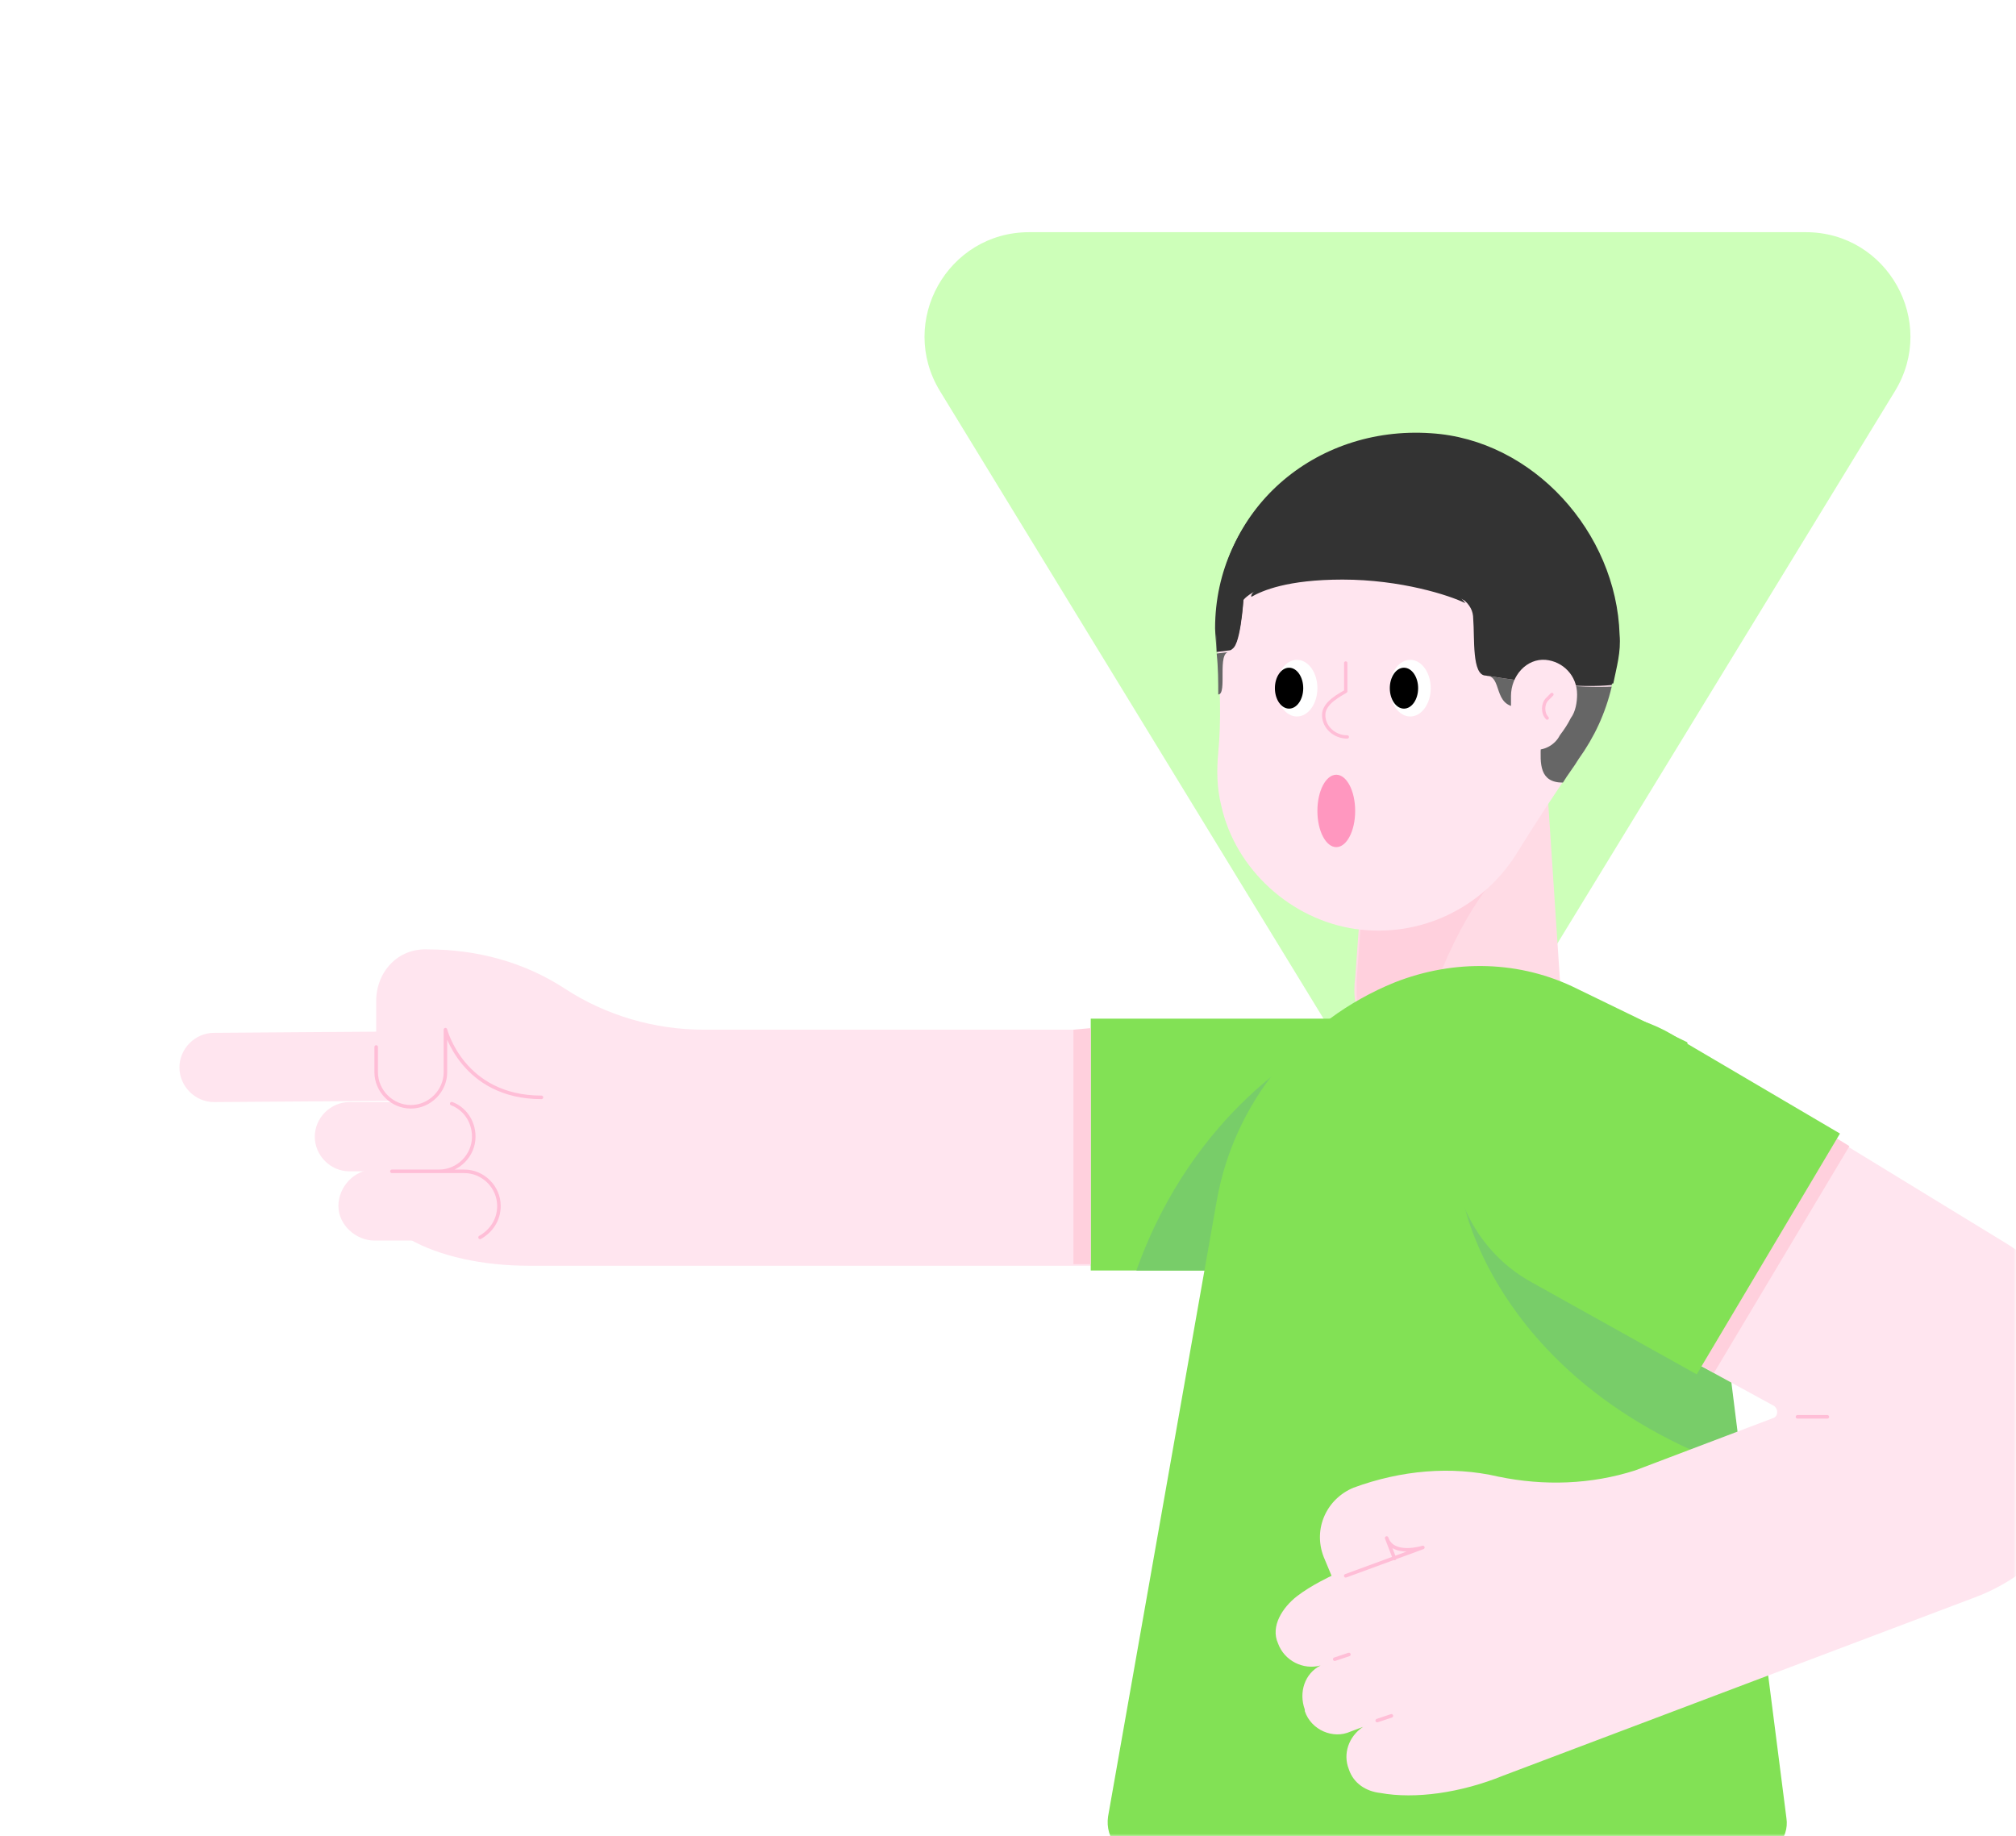 <svg width="382" height="348" viewBox="0 0 382 348" fill="none" xmlns="http://www.w3.org/2000/svg">
<mask id="mask0" mask-type="alpha" maskUnits="userSpaceOnUse" x="0" y="0" width="382" height="348">
<path d="M382 348L3.05176e-05 348L2.19259e-06 24C1.03382e-06 10.745 10.745 2.02057e-06 24 8.61793e-07L358 -2.83374e-05C371.255 -2.94962e-05 382 10.745 382 24L382 348Z" fill="#F06E8C"/>
</mask>
<g mask="url(#mask0)">
<g filter="url(#filter0_d)">
<path d="M251.698 190.526C259.418 203.158 277.763 203.158 285.482 190.526L359.064 70.119C367.126 56.928 357.632 40 342.173 40L195.008 40C179.549 40 170.055 56.928 178.116 70.119L251.698 190.526Z" fill="#CDFFB9"/>
<path d="M292.87 140.726H259.766L256.783 181.286C255.292 192.918 264.538 194.707 276.169 194.707C287.8 194.707 297.046 192.918 295.554 181.286L292.87 140.726Z" fill="#FFDBE5"/>
<path d="M285.414 160.41C279.151 165.48 270.801 181.883 269.011 194.409C262.152 193.514 257.38 191.128 257.082 184.567C257.082 183.374 257.082 182.181 257.082 181.883C257.082 181.883 257.082 181.883 257.082 181.585L258.573 161.603L285.414 160.41Z" fill="#FFD0DD"/>
<path d="M230.539 117.761C230.539 96.288 248.433 78.692 270.204 79.885C289.59 80.78 305.396 96.884 306.291 115.972C306.589 124.919 303.905 132.971 299.133 139.831C294.958 145.795 291.081 151.76 287.204 158.023C280.941 167.865 269.31 173.83 256.784 172.04C244.556 170.251 234.118 160.707 231.433 148.778C230.539 145.199 230.539 141.918 230.837 138.638C231.433 132.375 231.135 126.41 230.837 120.147C230.539 118.954 230.539 118.358 230.539 117.761Z" fill="#FFE5EF"/>
<path d="M267.222 131.779C269.363 131.779 271.099 129.375 271.099 126.41C271.099 123.445 269.363 121.042 267.222 121.042C265.081 121.042 263.345 123.445 263.345 126.41C263.345 129.375 265.081 131.779 267.222 131.779Z" fill="white"/>
<path d="M266.029 130.287C267.511 130.287 268.713 128.552 268.713 126.41C268.713 124.269 267.511 122.533 266.029 122.533C264.547 122.533 263.345 124.269 263.345 126.41C263.345 128.552 264.547 130.287 266.029 130.287Z" fill="black"/>
<path d="M245.749 131.779C247.89 131.779 249.626 129.375 249.626 126.41C249.626 123.445 247.89 121.042 245.749 121.042C243.607 121.042 241.872 123.445 241.872 126.41C241.872 129.375 243.607 131.779 245.749 131.779Z" fill="white"/>
<path d="M244.257 130.287C245.74 130.287 246.942 128.552 246.942 126.41C246.942 124.269 245.74 122.533 244.257 122.533C242.775 122.533 241.573 124.269 241.573 126.41C241.573 128.552 242.775 130.287 244.257 130.287Z" fill="black"/>
<path d="M232.925 119.551L230.539 119.849C230.837 122.533 230.837 125.217 230.837 127.603C232.626 127.603 230.539 119.551 232.925 119.551Z" fill="#666666"/>
<path d="M281.537 124.024C284.818 124.024 282.73 129.989 287.8 129.989C296.747 129.989 287.204 144.305 296.151 144.305C297.046 142.813 298.238 141.322 299.133 139.831C302.116 135.656 304.203 131.182 305.396 126.112C299.431 126.41 290.782 125.516 281.537 124.024Z" fill="#666666"/>
<path d="M230.539 117.762C230.539 95.99 248.731 78.395 270.801 79.886C290.186 81.079 305.695 97.183 306.291 116.867C306.291 120.148 305.993 123.13 305.396 126.113C305.993 123.13 306.887 120.148 306.589 116.867C305.993 97.482 290.186 79.886 270.801 78.693C248.731 77.202 230.24 93.306 230.24 115.078C230.24 115.674 230.539 119.253 230.539 119.85C230.539 118.955 230.539 118.358 230.539 117.762Z" fill="#333333"/>
<path d="M275.87 108.814C272.888 107.025 265.134 104.34 254.099 104.34C238.591 104.34 237.1 108.814 237.1 108.814C237.1 108.814 237.1 108.814 237.1 109.112C239.187 107.919 243.959 105.832 254.398 105.832C265.432 105.832 274.678 108.814 277.66 110.305C277.064 109.41 276.467 109.112 275.87 108.814Z" fill="#333333"/>
<path d="M279.151 113.287C279.45 116.866 278.853 124.024 281.537 124.024C290.782 125.515 299.431 126.41 305.396 125.814C305.993 122.831 306.291 119.849 306.291 116.568C305.694 97.183 290.186 80.78 270.801 79.587C248.731 78.096 230.539 95.692 230.539 117.463C230.539 118.059 230.539 118.954 230.539 119.55L232.925 119.252C235.012 119.252 235.608 109.41 235.608 109.41C235.608 109.41 235.907 108.814 236.801 108.218V107.919C236.801 107.919 238.293 103.446 253.801 103.446C264.836 103.446 272.59 106.428 275.572 107.919C276.169 108.217 276.765 108.814 277.064 109.41C278.555 110.603 279.151 111.796 279.151 113.287Z" fill="#333333"/>
<path d="M235.608 109.709C235.608 109.709 238.591 105.235 254.099 105.235C265.134 105.235 274.379 108.218 277.362 109.709C278.555 110.305 279.151 111.498 279.45 112.989C279.748 116.568 279.151 123.726 281.835 123.726C291.081 125.217 299.73 126.112 305.694 125.515C306.291 122.533 307.186 119.551 306.887 116.27C306.291 96.885 290.484 79.289 271.099 78.096C249.029 76.605 230.539 92.709 230.539 114.481C230.539 115.077 230.837 118.656 230.837 119.252L233.223 118.954C235.012 119.252 235.608 109.709 235.608 109.709Z" fill="#333333"/>
<path d="M286.309 127.901C286.309 124.024 289.291 120.744 292.87 121.042C296.151 121.34 298.835 124.024 298.835 127.603C298.835 129.094 298.537 130.884 297.642 132.077C297.046 133.27 296.449 134.164 295.554 135.357C294.66 137.147 292.572 138.34 290.484 138.042C288.397 137.743 286.607 135.954 286.309 133.866C286.309 133.27 286.011 132.673 286.309 132.077C286.309 130.884 286.309 129.691 286.309 128.796C286.309 128.2 286.309 127.901 286.309 127.901Z" fill="#FFE5EF"/>
<path d="M253.205 156.532C255.181 156.532 256.784 153.461 256.784 149.672C256.784 145.884 255.181 142.813 253.205 142.813C251.228 142.813 249.626 145.884 249.626 149.672C249.626 153.461 251.228 156.532 253.205 156.532Z" fill="#FF97BF"/>
<path d="M255.292 135.656C252.907 135.656 250.819 133.867 250.819 131.481C250.819 129.095 254.099 127.604 254.994 127.007V121.639" stroke="#FFBED7" stroke-width="0.63" stroke-miterlimit="10" stroke-linecap="round" stroke-linejoin="round"/>
<path d="M294.063 127.604L293.169 128.499C292.274 129.393 292.274 131.183 293.169 132.077" stroke="#FFBED7" stroke-width="0.63" stroke-miterlimit="10" stroke-linecap="round" stroke-linejoin="round"/>
<path d="M71.28 185.759V199.478C71.28 203.057 74.262 206.039 77.841 206.039C77.841 206.039 77.841 206.039 78.139 206.039L83.806 212.6L77.543 230.793C83.209 234.073 91.56 235.863 100.209 235.863H206.68V191.127H133.313C124.068 191.127 114.822 188.443 107.068 183.373C99.314 178.303 90.367 175.917 81.122 175.917C75.455 175.619 71.28 180.092 71.28 185.759Z" fill="#FFE5EF"/>
<path d="M82.613 204.547L40.561 204.846C36.983 204.846 34 201.863 34 198.284C34 194.706 36.983 191.723 40.561 191.723L82.613 191.425C86.192 191.425 89.174 194.407 89.174 197.986C89.174 201.565 86.192 204.547 82.613 204.547Z" fill="#FFE5EF"/>
<path d="M87.981 231.091H70.981C67.403 231.091 64.122 228.109 64.122 224.53C64.122 220.951 67.104 217.671 70.683 217.671H87.683C91.261 217.671 94.542 220.653 94.542 224.232C94.542 228.109 91.56 231.091 87.981 231.091Z" fill="#FFE5EF"/>
<path d="M83.209 217.968H66.21C62.631 217.968 59.648 214.986 59.648 211.407C59.648 207.828 62.631 204.846 66.21 204.846H83.209C86.788 204.846 89.771 207.828 89.771 211.407C89.771 214.687 86.788 217.67 83.209 217.968Z" fill="#FFE5EF"/>
<path d="M85.595 205.144C87.981 206.039 89.77 208.425 89.77 211.407C89.77 214.986 86.788 217.968 83.209 217.968H74.262H87.981C91.56 217.968 94.542 220.951 94.542 224.53C94.542 227.214 93.051 229.301 90.963 230.494" stroke="#FFBED7" stroke-width="0.671" stroke-miterlimit="10" stroke-linecap="round" stroke-linejoin="round"/>
<path d="M102.595 203.951C87.683 203.951 84.402 191.126 84.402 191.126V199.179C84.402 202.758 81.42 205.74 77.841 205.74C74.262 205.74 71.28 202.758 71.28 199.179V194.407" stroke="#FFBED7" stroke-width="0.671" stroke-miterlimit="10" stroke-linecap="round" stroke-linejoin="round"/>
<path d="M255.591 236.758H206.68V189.04H255.591C268.713 189.04 279.45 199.776 279.45 212.899C279.151 226.319 268.713 236.758 255.591 236.758Z" fill="#82E155"/>
<path d="M215.329 236.757H236.205L249.029 194.407C249.327 194.407 226.363 205.74 215.329 236.757Z" fill="#78CD69"/>
<path d="M203.399 191.128V235.565H206.679V190.829L203.399 191.128Z" fill="#FFD0DD"/>
<path d="M319.712 193.513L298.835 183.373C288.098 178.004 275.572 177.706 264.239 182.18C246.643 189.337 233.819 204.846 230.538 223.635L209.96 340.246C209.364 344.421 212.346 348 216.521 348H331.939C335.816 348 339.097 344.421 338.5 340.544L319.712 193.513Z" fill="#82E155"/>
<path d="M327.766 255.546L277.364 223.932C277.364 223.932 283.627 258.528 330.152 274.633L327.766 255.546Z" fill="#78CD69"/>
<path d="M336.115 262.406C337.01 263.002 337.01 264.494 335.817 264.792L309.87 274.634C301.519 277.318 292.572 277.616 283.923 275.826C274.976 273.739 265.432 274.634 256.485 277.914C251.415 280.002 248.731 285.668 250.819 291.037L252.31 294.616C252.31 294.616 248.433 296.405 245.749 298.493C243.065 300.58 240.679 304.159 242.17 307.44C243.363 310.72 246.942 312.51 250.222 311.615C247.24 313.106 246.047 316.685 247.24 319.966V320.264C248.433 323.843 252.608 325.632 255.889 324.141L258.275 323.246C255.591 325.036 254.398 328.316 255.591 331.299C256.485 333.983 258.871 335.474 261.555 335.772C268.117 336.965 276.765 335.772 284.818 332.492L373.991 298.791C388.604 293.423 398.148 279.405 398.148 263.599C398.148 250.476 391.289 238.547 380.254 231.687L317.326 193.215C303.309 183.969 284.519 189.338 277.362 204.548C273.485 217.372 279.151 231.091 290.782 237.652L336.115 262.406Z" fill="#FFE5EF"/>
<path d="M340.59 264.493H346.257" stroke="#FFBED7" stroke-width="0.671" stroke-miterlimit="10" stroke-linecap="round" stroke-linejoin="round"/>
<path d="M254.996 294.615L269.61 289.247C269.61 289.247 263.943 291.036 262.75 287.457L264.242 291.335" stroke="#FFBED7" stroke-width="0.671" stroke-miterlimit="10" stroke-linecap="round" stroke-linejoin="round"/>
<path d="M260.961 322.052L263.645 321.158" stroke="#FFBED7" stroke-width="0.671" stroke-miterlimit="10" stroke-linecap="round" stroke-linejoin="round"/>
<path d="M252.908 310.421L255.593 309.527" stroke="#FFBED7" stroke-width="0.671" stroke-miterlimit="10" stroke-linecap="round" stroke-linejoin="round"/>
<path d="M342.677 208.425L314.643 250.477L324.783 256.143L350.431 213.197L342.677 208.425Z" fill="#FFD0DD"/>
<path d="M294.661 189.039C286.608 191.425 280.047 196.793 276.468 204.548V204.846C272.293 217.968 278.258 232.582 290.485 239.143L321.502 256.441L348.642 210.811L318.222 192.916C311.064 188.145 302.713 186.952 294.661 189.039Z" fill="#82E155"/>
</g>
</g>
<defs>
<filter id="filter0_d" x="18" y="28" width="396.148" height="340" filterUnits="userSpaceOnUse" color-interpolation-filters="sRGB">
<feFlood flood-opacity="0" result="BackgroundImageFix"/>
<feColorMatrix in="SourceAlpha" type="matrix" values="0 0 0 0 0 0 0 0 0 0 0 0 0 0 0 0 0 0 127 0"/>
<feOffset dy="4"/>
<feGaussianBlur stdDeviation="8"/>
<feColorMatrix type="matrix" values="0 0 0 0 0 0 0 0 0 0 0 0 0 0 0 0 0 0 0.08 0"/>
<feBlend mode="normal" in2="BackgroundImageFix" result="effect1_dropShadow"/>
<feBlend mode="normal" in="SourceGraphic" in2="effect1_dropShadow" result="shape"/>
</filter>
</defs>
</svg>
